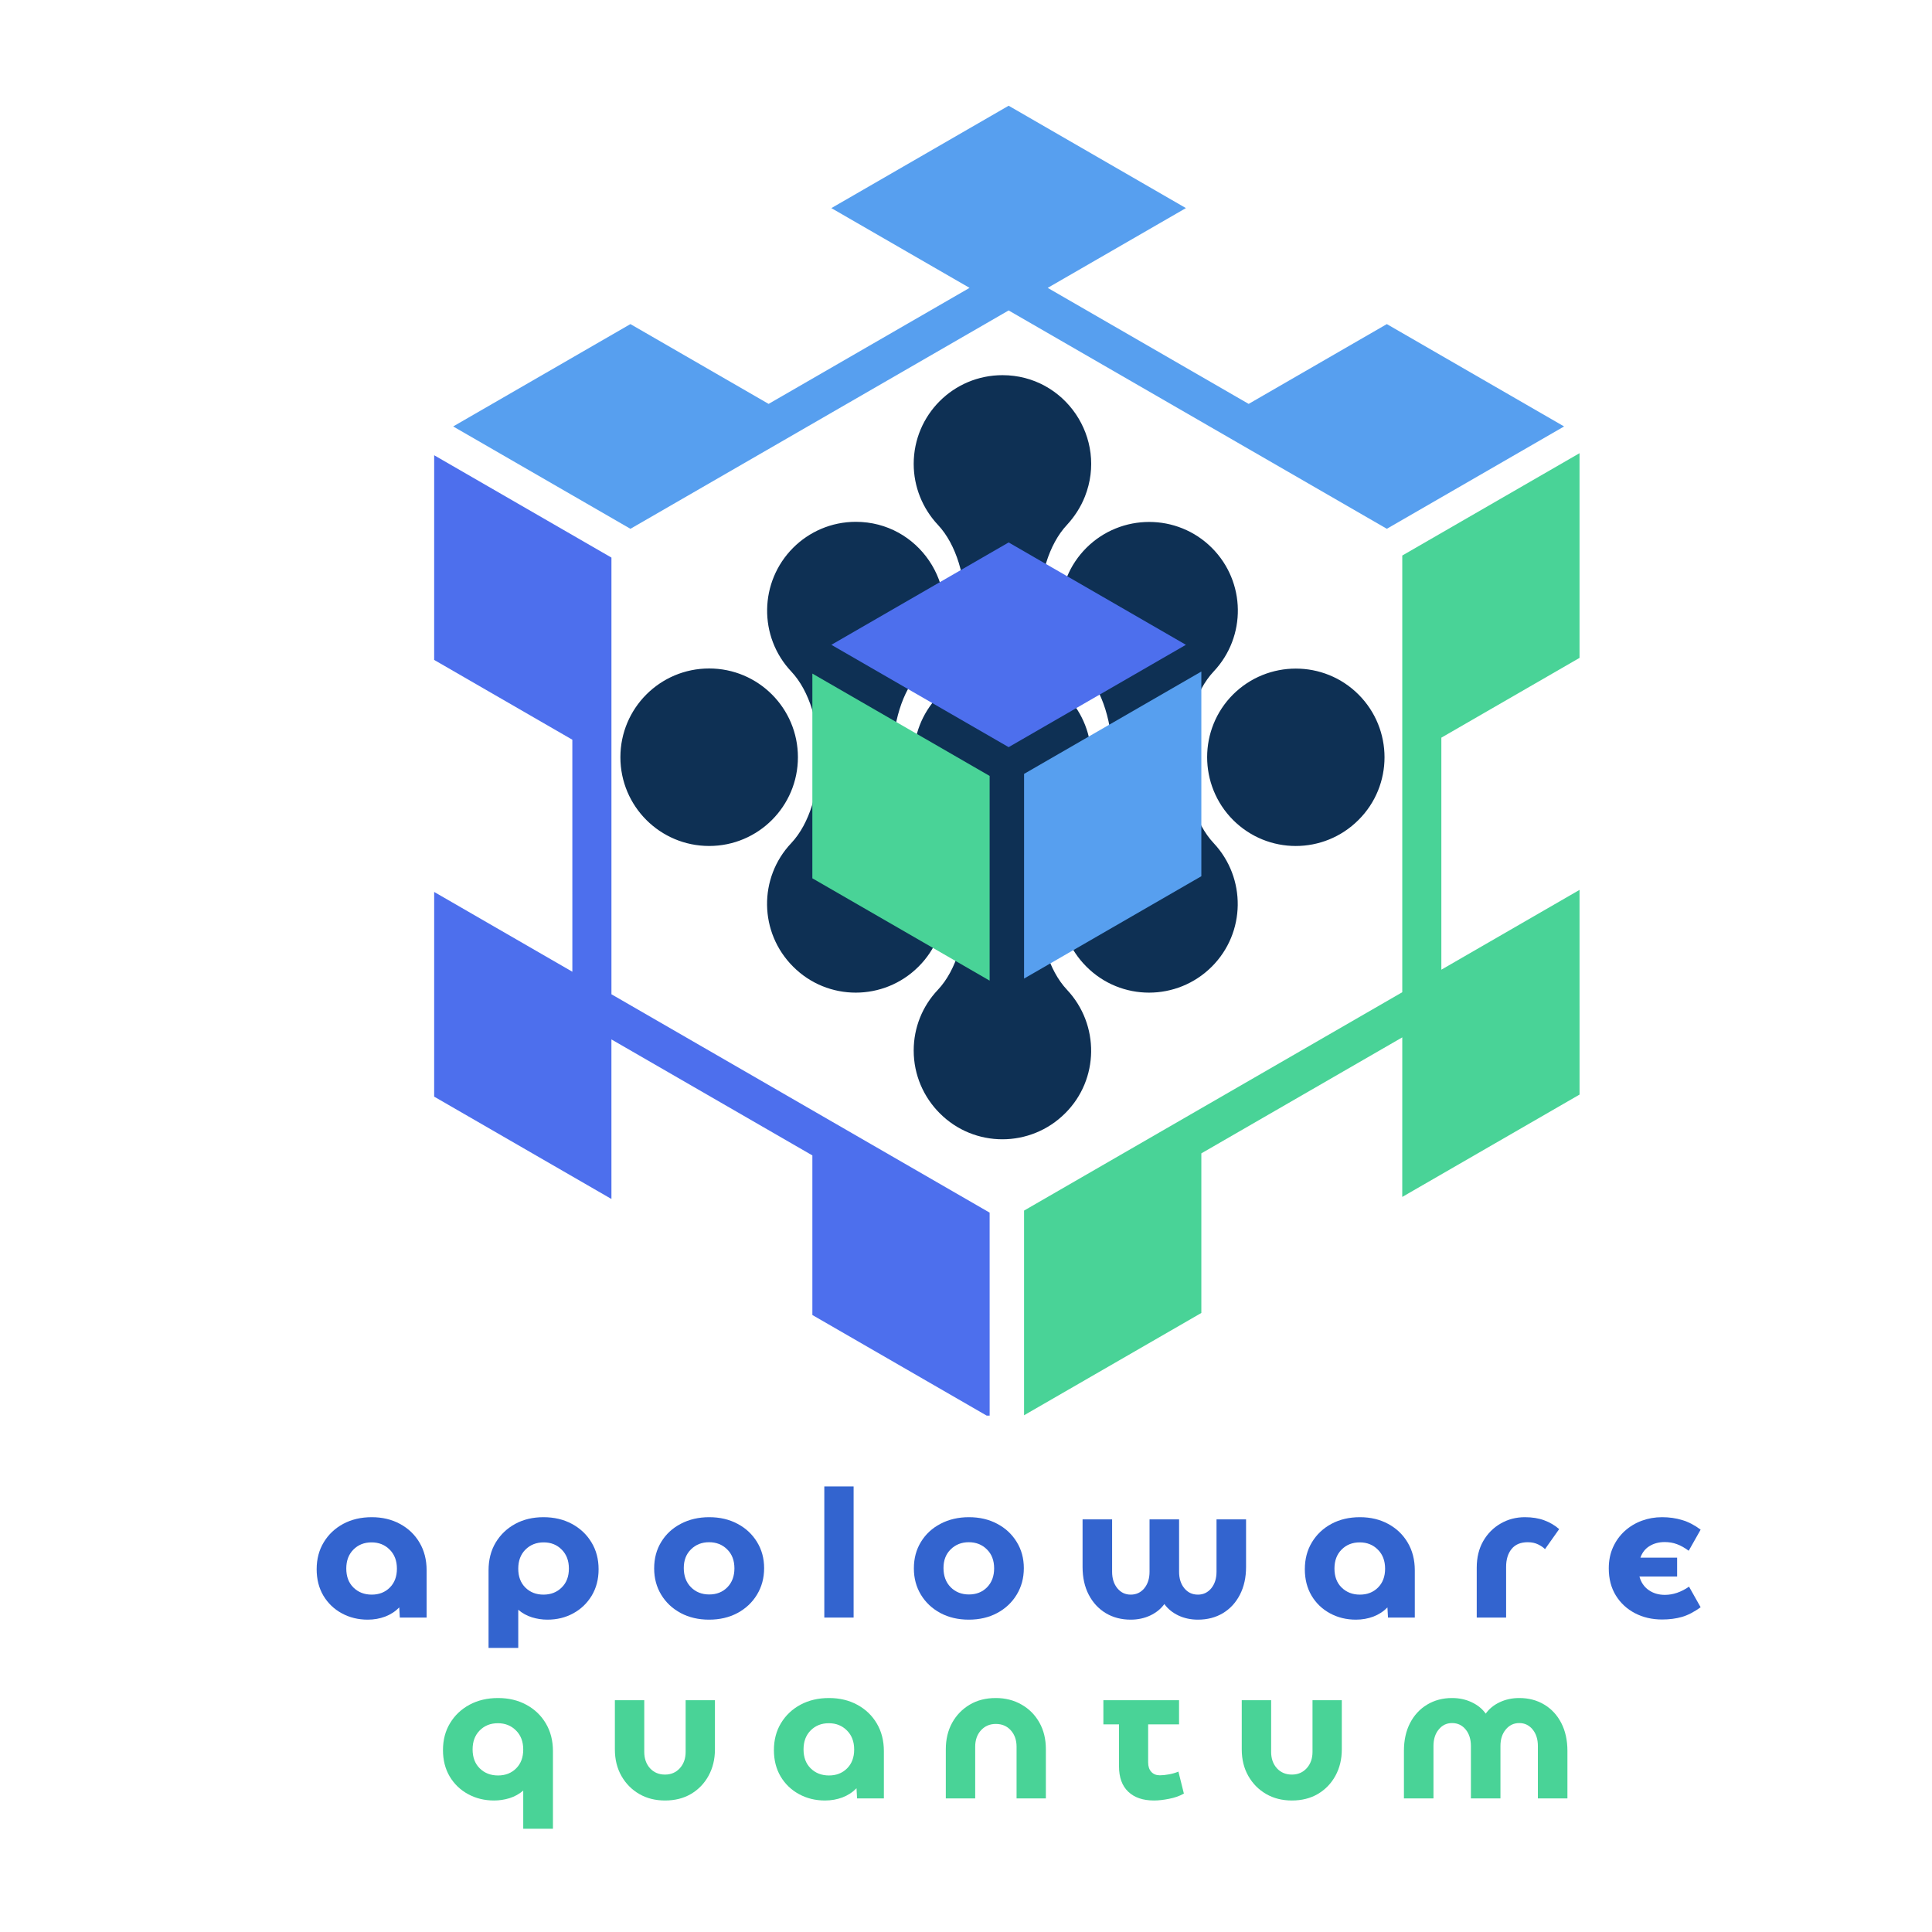 <svg xmlns="http://www.w3.org/2000/svg" xmlns:xlink="http://www.w3.org/1999/xlink" width="500" zoomAndPan="magnify" viewBox="0 0 375 375" height="500" preserveAspectRatio="xMidYMid meet" version="1.0"><defs><g/><clipPath id="f3dbc52b71"><path d="M 120.418 72.82 L 269 72.82 L 269 222 L 120.418 222 Z M 120.418 72.82 " clip-rule="nonzero"/></clipPath><clipPath id="5f6c5b4ddb"><path d="M 157 87 L 306.895 87 L 306.895 274.773 L 157 274.773 Z M 157 87 " clip-rule="nonzero"/></clipPath><clipPath id="05e0af5119"><path d="M 87 20.523 L 304 20.523 L 304 190 L 87 190 Z M 87 20.523 " clip-rule="nonzero"/></clipPath><clipPath id="dbadc75efb"><path d="M 84.145 88 L 231 88 L 231 274.773 L 84.145 274.773 Z M 84.145 88 " clip-rule="nonzero"/></clipPath></defs><g clip-path="url(#f3dbc52b71)"><path fill="#0e3054" d="M 166.113 101.285 C 178.289 101.285 186.578 113.59 182.109 124.859 C 181.301 126.898 180.102 128.746 178.645 130.332 C 171.457 137.973 171.457 156.012 178.645 163.652 C 184.992 170.422 184.895 181.043 178.289 187.617 C 171.551 194.355 160.641 194.355 153.938 187.617 C 147.328 181.012 147.199 170.391 153.578 163.652 C 160.77 156.012 160.77 137.973 153.578 130.332 C 147.199 123.562 147.363 112.941 153.938 106.336 C 157.043 103.227 161.352 101.285 166.113 101.285 Z M 207.109 192.121 C 213.457 198.887 213.359 209.508 206.754 216.082 C 200.016 222.82 189.105 222.82 182.402 216.082 C 179.293 212.973 177.348 208.668 177.348 203.906 C 177.348 199.469 179.031 195.293 182.043 192.121 C 189.234 184.477 189.234 166.438 182.043 158.797 C 175.793 152.156 175.793 141.828 182.043 135.188 C 189.234 127.547 189.234 109.508 182.043 101.867 C 179.066 98.691 177.348 94.484 177.348 90.047 C 177.348 80.527 185.055 72.82 194.578 72.82 C 206.754 72.82 215.043 85.125 210.574 96.395 C 209.766 98.434 208.566 100.281 207.109 101.867 C 199.922 109.508 199.922 127.547 207.109 135.188 C 213.359 141.828 213.359 152.156 207.109 158.797 C 199.922 166.438 199.922 184.477 207.109 192.121 Z M 239.332 159.152 C 232.629 152.418 232.629 141.504 239.332 134.801 C 246.066 128.098 256.98 128.098 263.684 134.801 C 270.418 141.535 270.418 152.449 263.684 159.152 C 256.949 165.891 246.066 165.891 239.332 159.152 Z M 210.867 106.336 C 217.602 99.633 228.516 99.633 235.219 106.336 C 241.824 112.941 241.953 123.562 235.574 130.332 C 228.387 137.973 228.387 156.012 235.574 163.652 C 241.922 170.422 241.793 181.043 235.219 187.617 C 228.48 194.355 217.57 194.355 210.867 187.617 C 204.258 181.012 204.164 170.391 210.508 163.652 C 217.699 156.012 217.699 137.973 210.508 130.332 C 204.129 123.562 204.258 112.941 210.867 106.336 Z M 154.875 146.977 C 154.875 156.496 147.168 164.203 137.648 164.203 C 128.125 164.203 120.418 156.496 120.418 146.977 C 120.418 137.457 128.125 129.75 137.648 129.75 C 147.168 129.75 154.875 137.457 154.875 146.977 Z M 154.875 146.977 " fill-opacity="1" fill-rule="nonzero"/></g><g clip-path="url(#5f6c5b4ddb)"><path fill="#49d397" d="M 279.766 143.18 L 279.766 188.215 C 288.707 183.051 297.645 177.891 306.586 172.727 L 306.59 212.457 L 272.176 232.324 C 272.184 222 272.18 211.676 272.18 201.352 L 233.18 223.867 L 233.18 254.844 L 198.77 274.703 L 198.77 234.973 L 272.18 192.59 L 272.18 107.828 L 306.586 87.965 L 306.586 127.695 Z M 192.086 190.34 L 192.086 150.609 L 157.68 130.742 L 157.676 170.477 Z M 192.086 190.34 " fill-opacity="1" fill-rule="evenodd"/></g><g clip-path="url(#05e0af5119)"><path fill="#579fef" d="M 242.363 78.395 L 203.359 55.875 C 212.301 50.715 221.242 45.551 230.184 40.391 L 195.777 20.523 L 161.367 40.395 C 170.309 45.551 179.25 50.715 188.191 55.875 L 149.188 78.395 L 122.363 62.906 L 87.961 82.773 L 122.367 102.641 L 195.777 60.258 L 269.184 102.637 L 303.59 82.773 L 269.184 62.906 Z M 198.77 189.941 L 198.773 150.211 L 233.18 130.344 L 233.18 170.074 Z M 198.77 189.941 " fill-opacity="1" fill-rule="evenodd"/></g><g clip-path="url(#dbadc75efb)"><path fill="#4d6fed" d="M 111.09 143.578 L 111.094 188.613 C 102.152 183.453 93.211 178.289 84.273 173.125 L 84.27 212.855 L 118.68 232.723 C 118.676 222.398 118.676 212.074 118.676 201.75 L 157.68 224.266 L 157.68 255.242 L 192.09 275.102 L 192.086 235.371 L 118.68 192.988 L 118.68 108.227 L 84.273 88.363 L 84.27 128.09 Z M 161.367 125.156 L 195.777 105.289 L 230.184 125.156 L 195.777 145.02 Z M 161.367 125.156 " fill-opacity="1" fill-rule="evenodd"/></g><g fill="#3364cf" fill-opacity="1"><g transform="translate(60.182, 313.969)"><g><path d="M 11.203 0.406 C 9.348 0.406 7.664 -0.004 6.156 -0.828 C 4.645 -1.648 3.453 -2.797 2.578 -4.266 C 1.711 -5.742 1.281 -7.445 1.281 -9.375 C 1.281 -11.352 1.738 -13.098 2.656 -14.609 C 3.57 -16.129 4.832 -17.32 6.438 -18.188 C 8.051 -19.051 9.895 -19.484 11.969 -19.484 C 14.031 -19.484 15.863 -19.047 17.469 -18.172 C 19.082 -17.297 20.344 -16.086 21.25 -14.547 C 22.164 -13.004 22.625 -11.211 22.625 -9.172 L 22.625 0 L 17.422 0 L 17.312 -1.969 C 16.551 -1.188 15.641 -0.594 14.578 -0.188 C 13.523 0.207 12.398 0.406 11.203 0.406 Z M 11.969 -4.453 C 13.395 -4.453 14.566 -4.91 15.484 -5.828 C 16.398 -6.742 16.859 -7.961 16.859 -9.484 C 16.859 -11.023 16.391 -12.258 15.453 -13.188 C 14.523 -14.125 13.352 -14.594 11.938 -14.594 C 10.508 -14.594 9.332 -14.125 8.406 -13.188 C 7.488 -12.258 7.031 -11.035 7.031 -9.516 C 7.031 -7.973 7.492 -6.742 8.422 -5.828 C 9.359 -4.91 10.539 -4.453 11.969 -4.453 Z M 11.969 -4.453 "/></g></g></g><g fill="#3364cf" fill-opacity="1"><g transform="translate(92.937, 313.969)"><g><path d="M 7.656 5.891 L 1.891 5.891 L 1.891 -9.172 C 1.891 -11.211 2.348 -13.004 3.266 -14.547 C 4.191 -16.086 5.453 -17.297 7.047 -18.172 C 8.648 -19.047 10.484 -19.484 12.547 -19.484 C 14.617 -19.484 16.457 -19.051 18.062 -18.188 C 19.676 -17.32 20.941 -16.129 21.859 -14.609 C 22.785 -13.098 23.25 -11.352 23.25 -9.375 C 23.25 -7.445 22.805 -5.742 21.922 -4.266 C 21.035 -2.797 19.844 -1.648 18.344 -0.828 C 16.852 -0.004 15.176 0.406 13.312 0.406 C 12.301 0.406 11.301 0.254 10.312 -0.047 C 9.32 -0.359 8.438 -0.848 7.656 -1.516 Z M 12.547 -4.453 C 13.973 -4.453 15.148 -4.91 16.078 -5.828 C 17.016 -6.742 17.484 -7.973 17.484 -9.516 C 17.484 -11.035 17.02 -12.258 16.094 -13.188 C 15.176 -14.125 14.008 -14.594 12.594 -14.594 C 11.164 -14.594 9.984 -14.125 9.047 -13.188 C 8.117 -12.258 7.656 -11.023 7.656 -9.484 C 7.656 -7.961 8.113 -6.742 9.031 -5.828 C 9.957 -4.91 11.129 -4.453 12.547 -4.453 Z M 12.547 -4.453 "/></g></g></g><g fill="#3364cf" fill-opacity="1"><g transform="translate(125.691, 313.969)"><g><path d="M 11.938 0.406 C 9.883 0.406 8.051 -0.02 6.438 -0.875 C 4.832 -1.738 3.57 -2.922 2.656 -4.422 C 1.738 -5.93 1.281 -7.641 1.281 -9.547 C 1.281 -11.484 1.738 -13.195 2.656 -14.688 C 3.57 -16.188 4.836 -17.359 6.453 -18.203 C 8.078 -19.055 9.914 -19.484 11.969 -19.484 C 14.031 -19.484 15.859 -19.055 17.453 -18.203 C 19.055 -17.359 20.316 -16.188 21.234 -14.688 C 22.16 -13.195 22.625 -11.5 22.625 -9.594 C 22.625 -7.676 22.16 -5.957 21.234 -4.438 C 20.316 -2.926 19.051 -1.738 17.438 -0.875 C 15.832 -0.02 14 0.406 11.938 0.406 Z M 11.969 -4.484 C 13.395 -4.484 14.566 -4.945 15.484 -5.875 C 16.398 -6.812 16.859 -8.035 16.859 -9.547 C 16.859 -11.086 16.391 -12.316 15.453 -13.234 C 14.523 -14.16 13.352 -14.625 11.938 -14.625 C 10.531 -14.625 9.359 -14.16 8.422 -13.234 C 7.492 -12.316 7.031 -11.113 7.031 -9.625 C 7.031 -8.082 7.492 -6.836 8.422 -5.891 C 9.359 -4.953 10.539 -4.484 11.969 -4.484 Z M 11.969 -4.484 "/></g></g></g><g fill="#3364cf" fill-opacity="1"><g transform="translate(157.826, 313.969)"><g><path d="M 7.859 0 L 2.172 0 L 2.172 -25.453 L 7.859 -25.453 Z M 7.859 0 "/></g></g></g><g fill="#3364cf" fill-opacity="1"><g transform="translate(176.101, 313.969)"><g><path d="M 11.938 0.406 C 9.883 0.406 8.051 -0.02 6.438 -0.875 C 4.832 -1.738 3.57 -2.922 2.656 -4.422 C 1.738 -5.93 1.281 -7.641 1.281 -9.547 C 1.281 -11.484 1.738 -13.195 2.656 -14.688 C 3.57 -16.188 4.836 -17.359 6.453 -18.203 C 8.078 -19.055 9.914 -19.484 11.969 -19.484 C 14.031 -19.484 15.859 -19.055 17.453 -18.203 C 19.055 -17.359 20.316 -16.188 21.234 -14.688 C 22.16 -13.195 22.625 -11.5 22.625 -9.594 C 22.625 -7.676 22.16 -5.957 21.234 -4.438 C 20.316 -2.926 19.051 -1.738 17.438 -0.875 C 15.832 -0.02 14 0.406 11.938 0.406 Z M 11.969 -4.484 C 13.395 -4.484 14.566 -4.945 15.484 -5.875 C 16.398 -6.812 16.859 -8.035 16.859 -9.547 C 16.859 -11.086 16.391 -12.316 15.453 -13.234 C 14.523 -14.16 13.352 -14.625 11.938 -14.625 C 10.531 -14.625 9.359 -14.16 8.422 -13.234 C 7.492 -12.316 7.031 -11.113 7.031 -9.625 C 7.031 -8.082 7.492 -6.836 8.422 -5.891 C 9.359 -4.953 10.539 -4.484 11.969 -4.484 Z M 11.969 -4.484 "/></g></g></g><g fill="#3364cf" fill-opacity="1"><g transform="translate(208.235, 313.969)"><g><path d="M 27.891 -19.062 L 33.625 -19.062 L 33.625 -9.828 C 33.625 -7.785 33.227 -5.992 32.438 -4.453 C 31.645 -2.91 30.547 -1.711 29.141 -0.859 C 27.734 -0.016 26.113 0.406 24.281 0.406 C 22.895 0.406 21.629 0.133 20.484 -0.406 C 19.336 -0.957 18.43 -1.695 17.766 -2.625 C 17.098 -1.695 16.188 -0.957 15.031 -0.406 C 13.883 0.133 12.617 0.406 11.234 0.406 C 9.422 0.406 7.805 -0.016 6.391 -0.859 C 4.984 -1.711 3.879 -2.91 3.078 -4.453 C 2.285 -5.992 1.891 -7.785 1.891 -9.828 L 1.891 -19.062 L 7.625 -19.062 L 7.625 -8.891 C 7.625 -7.586 7.961 -6.52 8.641 -5.688 C 9.316 -4.863 10.18 -4.453 11.234 -4.453 C 12.316 -4.453 13.195 -4.863 13.875 -5.688 C 14.551 -6.52 14.891 -7.586 14.891 -8.891 L 14.891 -19.062 L 20.625 -19.062 L 20.625 -8.891 C 20.625 -7.586 20.961 -6.52 21.641 -5.688 C 22.316 -4.863 23.195 -4.453 24.281 -4.453 C 25.332 -4.453 26.195 -4.863 26.875 -5.688 C 27.551 -6.52 27.891 -7.586 27.891 -8.891 Z M 27.891 -19.062 "/></g></g></g><g fill="#3364cf" fill-opacity="1"><g transform="translate(251.987, 313.969)"><g><path d="M 11.203 0.406 C 9.348 0.406 7.664 -0.004 6.156 -0.828 C 4.645 -1.648 3.453 -2.797 2.578 -4.266 C 1.711 -5.742 1.281 -7.445 1.281 -9.375 C 1.281 -11.352 1.738 -13.098 2.656 -14.609 C 3.57 -16.129 4.832 -17.32 6.438 -18.188 C 8.051 -19.051 9.895 -19.484 11.969 -19.484 C 14.031 -19.484 15.863 -19.047 17.469 -18.172 C 19.082 -17.297 20.344 -16.086 21.25 -14.547 C 22.164 -13.004 22.625 -11.211 22.625 -9.172 L 22.625 0 L 17.422 0 L 17.312 -1.969 C 16.551 -1.188 15.641 -0.594 14.578 -0.188 C 13.523 0.207 12.398 0.406 11.203 0.406 Z M 11.969 -4.453 C 13.395 -4.453 14.566 -4.91 15.484 -5.828 C 16.398 -6.742 16.859 -7.961 16.859 -9.484 C 16.859 -11.023 16.391 -12.258 15.453 -13.188 C 14.523 -14.125 13.352 -14.594 11.938 -14.594 C 10.508 -14.594 9.332 -14.125 8.406 -13.188 C 7.488 -12.258 7.031 -11.035 7.031 -9.516 C 7.031 -7.973 7.492 -6.742 8.422 -5.828 C 9.359 -4.91 10.539 -4.453 11.969 -4.453 Z M 11.969 -4.453 "/></g></g></g><g fill="#3364cf" fill-opacity="1"><g transform="translate(284.742, 313.969)"><g><path d="M 7.594 0 L 1.891 0 L 1.891 -9.688 C 1.891 -11.645 2.305 -13.359 3.141 -14.828 C 3.984 -16.297 5.113 -17.438 6.531 -18.25 C 7.945 -19.07 9.516 -19.484 11.234 -19.484 C 12.66 -19.484 13.914 -19.281 15 -18.875 C 16.082 -18.477 17.047 -17.91 17.891 -17.172 L 15.141 -13.281 C 14.836 -13.602 14.398 -13.906 13.828 -14.188 C 13.254 -14.477 12.578 -14.625 11.797 -14.625 C 10.41 -14.625 9.363 -14.188 8.656 -13.312 C 7.945 -12.438 7.594 -11.273 7.594 -9.828 Z M 7.594 0 "/></g></g></g><g fill="#3364cf" fill-opacity="1"><g transform="translate(310.981, 313.969)"><g><path d="M 12.172 -4.406 C 13.754 -4.406 15.316 -4.938 16.859 -6 L 19.109 -2 C 17.836 -1.082 16.629 -0.457 15.484 -0.125 C 14.336 0.207 13.051 0.375 11.625 0.375 C 9.688 0.375 7.938 -0.031 6.375 -0.844 C 4.812 -1.656 3.57 -2.801 2.656 -4.281 C 1.738 -5.77 1.281 -7.523 1.281 -9.547 C 1.281 -11.066 1.555 -12.438 2.109 -13.656 C 2.66 -14.875 3.414 -15.922 4.375 -16.797 C 5.344 -17.672 6.445 -18.336 7.688 -18.797 C 8.926 -19.254 10.238 -19.484 11.625 -19.484 C 13.02 -19.484 14.328 -19.297 15.547 -18.922 C 16.766 -18.555 17.953 -17.938 19.109 -17.062 L 16.797 -12.969 C 15.992 -13.562 15.227 -13.988 14.5 -14.25 C 13.781 -14.52 12.992 -14.656 12.141 -14.656 C 11.016 -14.656 10.031 -14.395 9.188 -13.875 C 8.352 -13.363 7.766 -12.613 7.422 -11.625 L 14.547 -11.625 L 14.547 -7.969 L 7.234 -7.969 C 7.535 -6.844 8.129 -5.969 9.016 -5.344 C 9.898 -4.719 10.953 -4.406 12.172 -4.406 Z M 12.172 -4.406 "/></g></g></g><g fill="#3364cf" fill-opacity="1"><g transform="translate(190.359, 363.622)"><g/></g></g><g fill="#49d397" fill-opacity="1"><g transform="translate(84.701, 349.07)"><g><path d="M 22.625 5.891 L 16.859 5.891 L 16.859 -1.516 C 16.078 -0.848 15.191 -0.359 14.203 -0.047 C 13.211 0.254 12.211 0.406 11.203 0.406 C 9.348 0.406 7.664 -0.004 6.156 -0.828 C 4.645 -1.648 3.453 -2.797 2.578 -4.266 C 1.711 -5.742 1.281 -7.445 1.281 -9.375 C 1.281 -11.352 1.738 -13.098 2.656 -14.609 C 3.57 -16.129 4.832 -17.32 6.438 -18.188 C 8.051 -19.051 9.895 -19.484 11.969 -19.484 C 14.031 -19.484 15.863 -19.047 17.469 -18.172 C 19.082 -17.297 20.344 -16.086 21.25 -14.547 C 22.164 -13.004 22.625 -11.211 22.625 -9.172 Z M 11.969 -4.453 C 13.395 -4.453 14.566 -4.91 15.484 -5.828 C 16.398 -6.742 16.859 -7.961 16.859 -9.484 C 16.859 -11.023 16.391 -12.258 15.453 -13.188 C 14.523 -14.125 13.352 -14.594 11.938 -14.594 C 10.508 -14.594 9.332 -14.125 8.406 -13.188 C 7.488 -12.258 7.031 -11.035 7.031 -9.516 C 7.031 -7.973 7.492 -6.742 8.422 -5.828 C 9.359 -4.91 10.539 -4.453 11.969 -4.453 Z M 11.969 -4.453 "/></g></g></g><g fill="#49d397" fill-opacity="1"><g transform="translate(117.456, 349.07)"><g><path d="M 15.625 -9.031 L 15.625 -19.062 L 21.312 -19.062 L 21.312 -9.516 C 21.312 -7.609 20.898 -5.906 20.078 -4.406 C 19.266 -2.914 18.133 -1.738 16.688 -0.875 C 15.238 -0.02 13.551 0.406 11.625 0.406 C 9.758 0.406 8.098 -0.008 6.641 -0.844 C 5.18 -1.688 4.023 -2.852 3.172 -4.344 C 2.316 -5.844 1.891 -7.566 1.891 -9.516 L 1.891 -19.062 L 7.594 -19.062 L 7.594 -9.031 C 7.594 -7.75 7.961 -6.691 8.703 -5.859 C 9.453 -5.035 10.426 -4.625 11.625 -4.625 C 12.789 -4.625 13.75 -5.035 14.5 -5.859 C 15.25 -6.691 15.625 -7.75 15.625 -9.031 Z M 15.625 -9.031 "/></g></g></g><g fill="#49d397" fill-opacity="1"><g transform="translate(148.935, 349.07)"><g><path d="M 11.203 0.406 C 9.348 0.406 7.664 -0.004 6.156 -0.828 C 4.645 -1.648 3.453 -2.797 2.578 -4.266 C 1.711 -5.742 1.281 -7.445 1.281 -9.375 C 1.281 -11.352 1.738 -13.098 2.656 -14.609 C 3.57 -16.129 4.832 -17.32 6.438 -18.188 C 8.051 -19.051 9.895 -19.484 11.969 -19.484 C 14.031 -19.484 15.863 -19.047 17.469 -18.172 C 19.082 -17.297 20.344 -16.086 21.25 -14.547 C 22.164 -13.004 22.625 -11.211 22.625 -9.172 L 22.625 0 L 17.422 0 L 17.312 -1.969 C 16.551 -1.188 15.641 -0.594 14.578 -0.188 C 13.523 0.207 12.398 0.406 11.203 0.406 Z M 11.969 -4.453 C 13.395 -4.453 14.566 -4.91 15.484 -5.828 C 16.398 -6.742 16.859 -7.961 16.859 -9.484 C 16.859 -11.023 16.391 -12.258 15.453 -13.188 C 14.523 -14.125 13.352 -14.594 11.938 -14.594 C 10.508 -14.594 9.332 -14.125 8.406 -13.188 C 7.488 -12.258 7.031 -11.035 7.031 -9.516 C 7.031 -7.973 7.492 -6.742 8.422 -5.828 C 9.359 -4.91 10.539 -4.453 11.969 -4.453 Z M 11.969 -4.453 "/></g></g></g><g fill="#49d397" fill-opacity="1"><g transform="translate(181.69, 349.07)"><g><path d="M 7.594 -10.031 L 7.594 0 L 1.891 0 L 1.891 -9.547 C 1.891 -11.461 2.297 -13.164 3.109 -14.656 C 3.93 -16.145 5.066 -17.32 6.516 -18.188 C 7.961 -19.051 9.656 -19.484 11.594 -19.484 C 13.445 -19.484 15.109 -19.062 16.578 -18.219 C 18.055 -17.383 19.211 -16.223 20.047 -14.734 C 20.891 -13.254 21.312 -11.523 21.312 -9.547 L 21.312 0 L 15.625 0 L 15.625 -10.031 C 15.625 -11.32 15.254 -12.379 14.516 -13.203 C 13.785 -14.035 12.812 -14.453 11.594 -14.453 C 10.414 -14.453 9.453 -14.035 8.703 -13.203 C 7.961 -12.379 7.594 -11.32 7.594 -10.031 Z M 7.594 -10.031 "/></g></g></g><g fill="#49d397" fill-opacity="1"><g transform="translate(213.135, 349.07)"><g><path d="M 4.062 -14.375 L 1.031 -14.375 L 1.031 -19.062 L 15.719 -19.062 L 15.719 -14.375 L 9.719 -14.375 L 9.719 -7 C 9.719 -6.219 9.922 -5.602 10.328 -5.156 C 10.734 -4.707 11.289 -4.484 12 -4.484 C 12.508 -4.484 13.102 -4.547 13.781 -4.672 C 14.457 -4.797 15.062 -4.973 15.594 -5.203 L 16.656 -0.938 C 15.832 -0.469 14.875 -0.129 13.781 0.078 C 12.688 0.297 11.711 0.406 10.859 0.406 C 8.723 0.406 7.055 -0.16 5.859 -1.297 C 4.66 -2.43 4.062 -4.078 4.062 -6.234 Z M 4.062 -14.375 "/></g></g></g><g fill="#49d397" fill-opacity="1"><g transform="translate(239.132, 349.07)"><g><path d="M 15.625 -9.031 L 15.625 -19.062 L 21.312 -19.062 L 21.312 -9.516 C 21.312 -7.609 20.898 -5.906 20.078 -4.406 C 19.266 -2.914 18.133 -1.738 16.688 -0.875 C 15.238 -0.02 13.551 0.406 11.625 0.406 C 9.758 0.406 8.098 -0.008 6.641 -0.844 C 5.18 -1.688 4.023 -2.852 3.172 -4.344 C 2.316 -5.844 1.891 -7.566 1.891 -9.516 L 1.891 -19.062 L 7.594 -19.062 L 7.594 -9.031 C 7.594 -7.75 7.961 -6.691 8.703 -5.859 C 9.453 -5.035 10.426 -4.625 11.625 -4.625 C 12.789 -4.625 13.75 -5.035 14.5 -5.859 C 15.25 -6.691 15.625 -7.75 15.625 -9.031 Z M 15.625 -9.031 "/></g></g></g><g fill="#49d397" fill-opacity="1"><g transform="translate(270.611, 349.07)"><g><path d="M 7.625 0 L 1.891 0 L 1.891 -9.234 C 1.891 -11.285 2.285 -13.082 3.078 -14.625 C 3.879 -16.164 4.984 -17.359 6.391 -18.203 C 7.805 -19.055 9.422 -19.484 11.234 -19.484 C 12.617 -19.484 13.883 -19.211 15.031 -18.672 C 16.188 -18.129 17.098 -17.391 17.766 -16.453 C 18.43 -17.391 19.336 -18.129 20.484 -18.672 C 21.629 -19.211 22.895 -19.484 24.281 -19.484 C 26.113 -19.484 27.734 -19.055 29.141 -18.203 C 30.547 -17.359 31.645 -16.164 32.438 -14.625 C 33.227 -13.082 33.625 -11.285 33.625 -9.234 L 33.625 0 L 27.891 0 L 27.891 -10.172 C 27.891 -11.484 27.551 -12.551 26.875 -13.375 C 26.195 -14.207 25.332 -14.625 24.281 -14.625 C 23.219 -14.625 22.344 -14.207 21.656 -13.375 C 20.969 -12.551 20.625 -11.484 20.625 -10.172 L 20.625 0 L 14.891 0 L 14.891 -10.172 C 14.891 -11.484 14.551 -12.551 13.875 -13.375 C 13.195 -14.207 12.316 -14.625 11.234 -14.625 C 10.18 -14.625 9.316 -14.207 8.641 -13.375 C 7.961 -12.551 7.625 -11.484 7.625 -10.172 Z M 7.625 0 "/></g></g></g></svg>